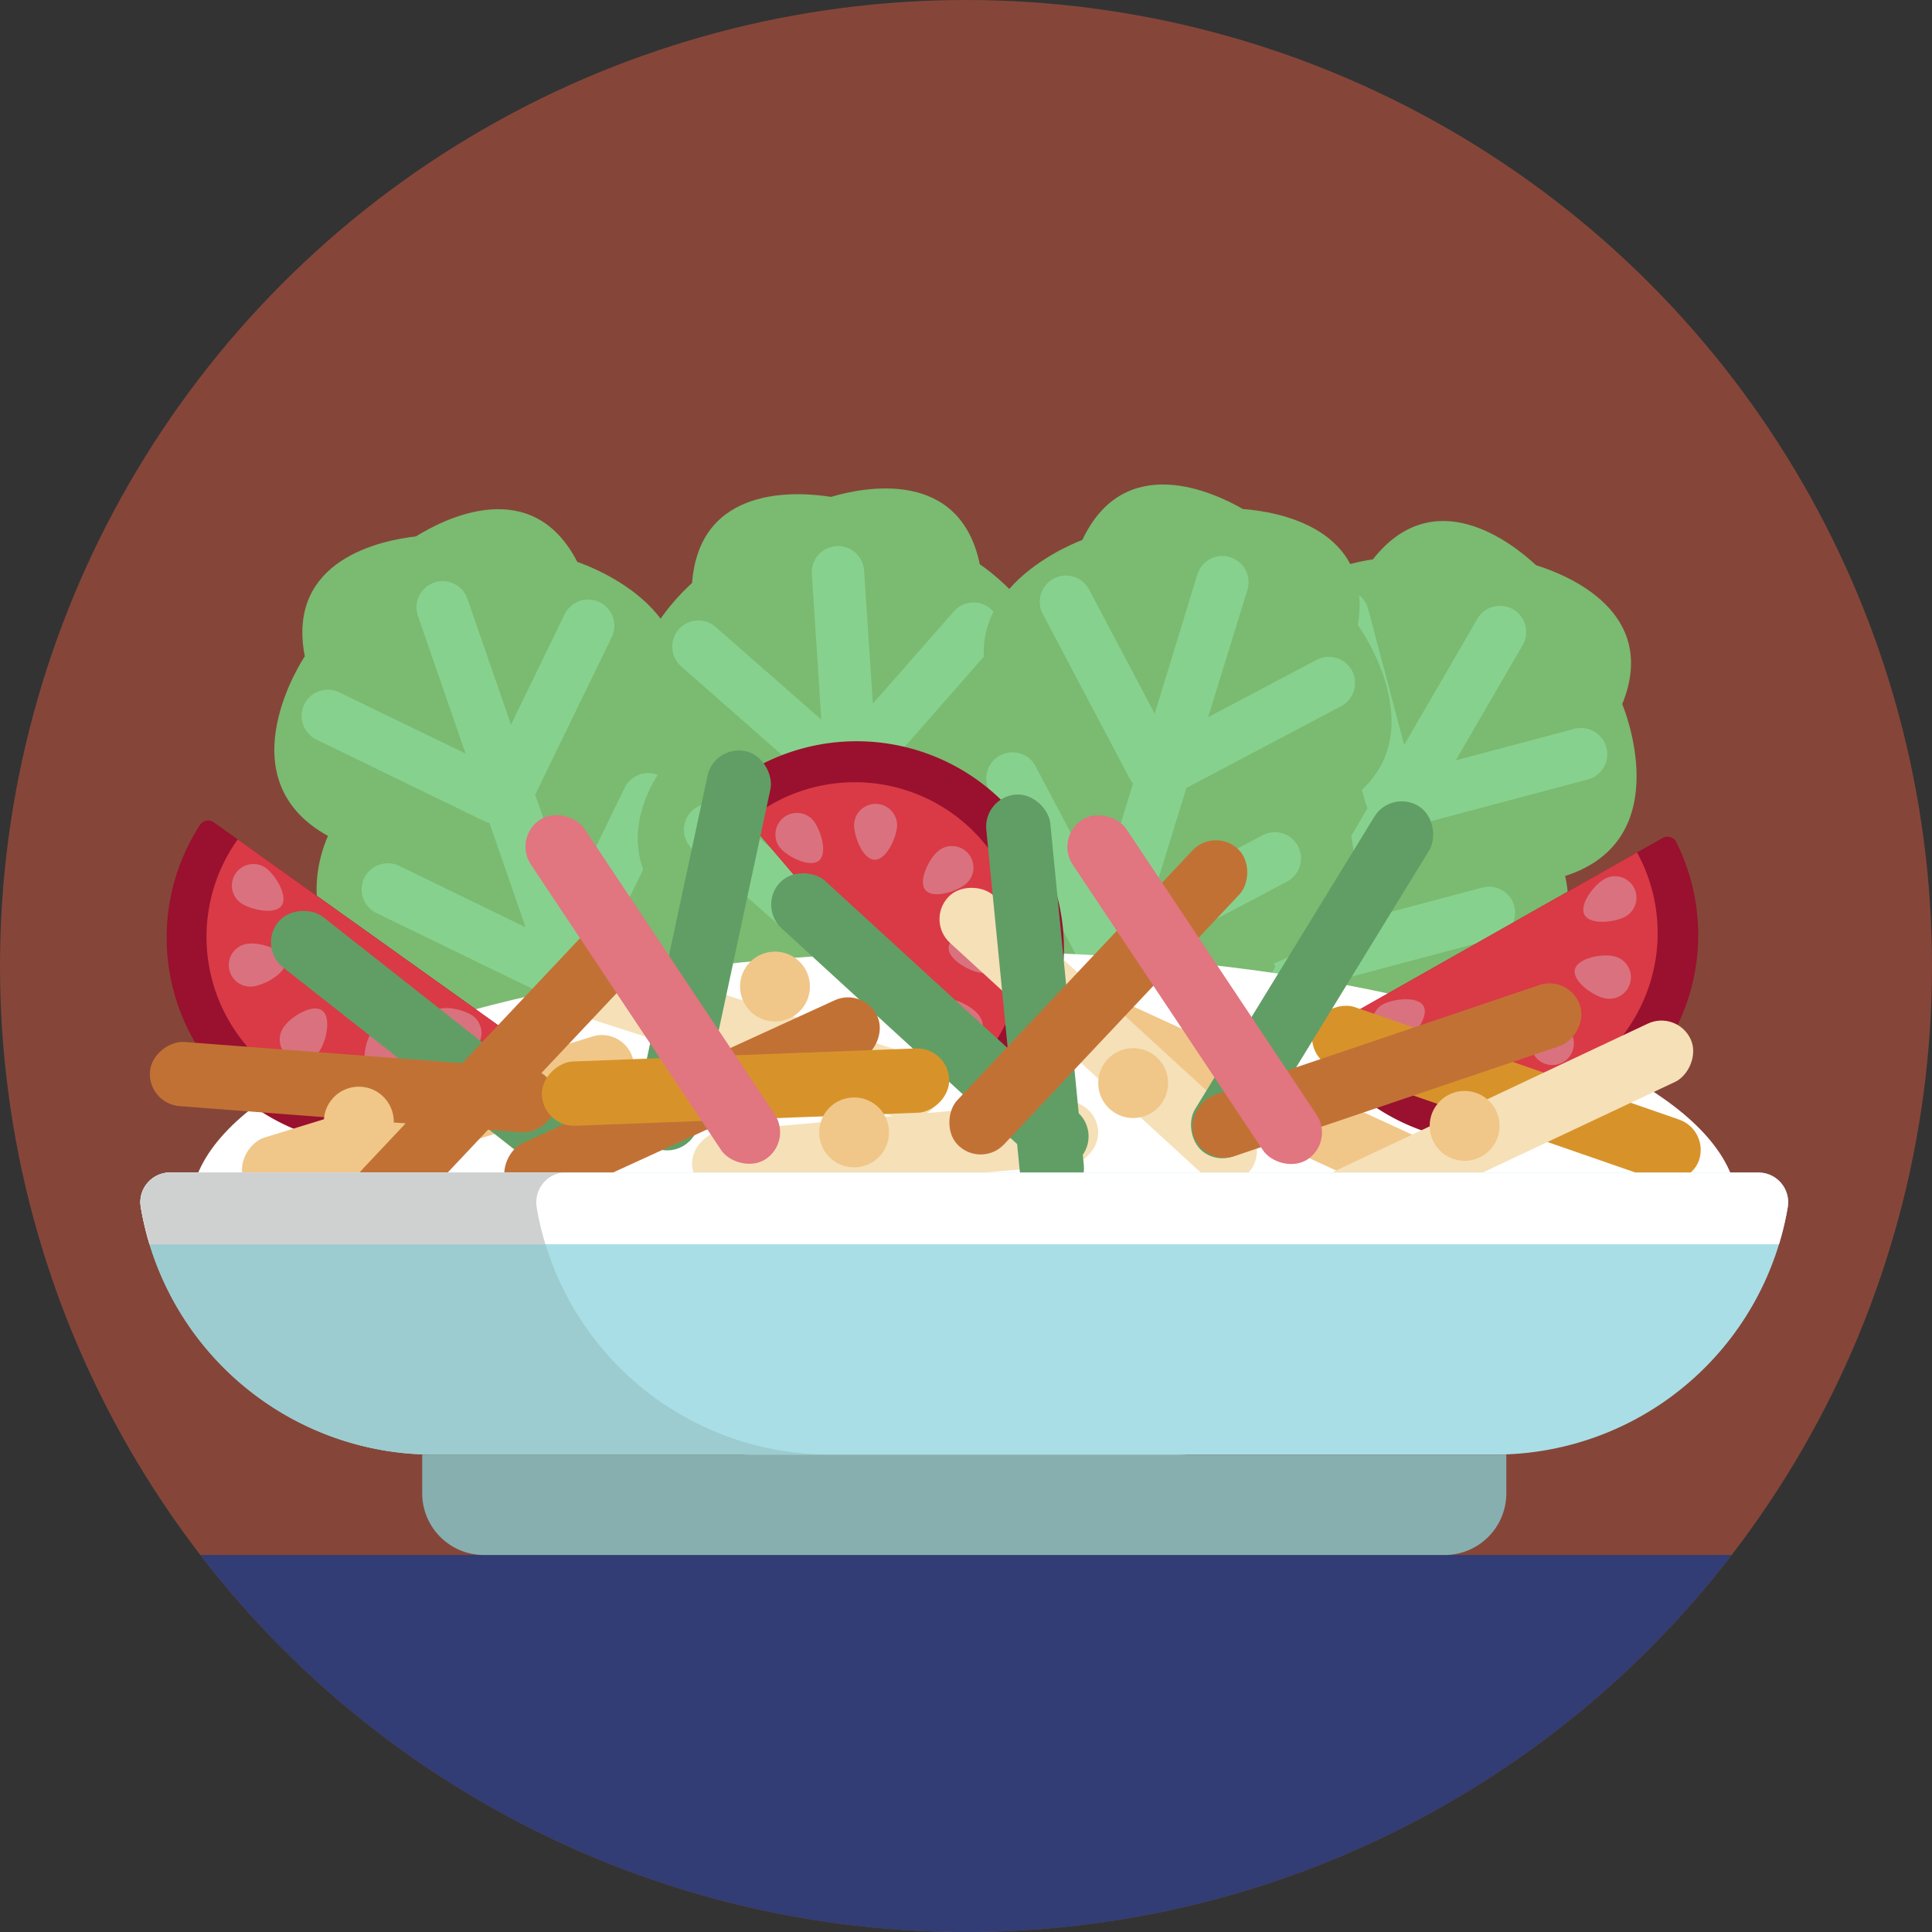 <svg xmlns="http://www.w3.org/2000/svg" viewBox="0 0 512 512"><rect x="0" y="0" width="512" height="512" fill="#333333" stroke="none"/><defs><style>.cls-2{fill:#7bba71}.cls-3{fill:#87d18e}.cls-4{fill:#fff}.cls-5{fill:#99112e}.cls-6{fill:#d93a46}.cls-7{fill:#d9727e}.cls-8{fill:#d7932a}.cls-9{fill:#f0c788}.cls-10{fill:#f6e0b8}.cls-11{fill:#619e65}.cls-12{fill:#c27135}.cls-13{fill:#e17580}</style></defs><circle cx="256" cy="256" r="256" style="fill:#854639" id="BULINE"/><g id="Icons"><path class="cls-2" d="M177.55 190.16C190 160.81 153 148.93 153 148.93c-12-23.31-35.14-11.52-42.78-6.77-8.94 1-34.46 6.05-29.44 31.76 0 0-21.76 32.22 6.14 47.61 0 0-15 30.94 21.84 42.18 0 0 7.2 36 49.69 23.44v.09c.59-.2 1.16-.41 1.72-.63l1.74-.57v-.09c41.15-16.41 24.58-49.14 24.58-49.14 21.99-31.61-8.94-46.65-8.94-46.65z"/><path class="cls-3" d="M174.81 205.57a6.94 6.94 0 0 0-9.28 3.21L151.32 238l-9.48-27.41 20.28-41.74a6.93 6.93 0 0 0-3.21-9.27 6.94 6.94 0 0 0-9.28 3.21l-14.21 29.25-11.55-33.36a6.94 6.94 0 1 0-13.12 4.54l12.63 36.49-33.47-16.23a6.94 6.94 0 0 0-9.28 3.21 7 7 0 0 0 3.21 9.31l44.33 21.53a6.39 6.39 0 0 0 1.54.53l9.57 27.67-33.47-16.26a6.94 6.94 0 0 0-6.06 12.49l44.32 21.53a6.39 6.39 0 0 0 1.54.53l3.73 10.77a6.94 6.94 0 1 0 13.12-4.54l-4.72-13.64L178 214.84a6.93 6.93 0 0 0-3.21-9.27z"/><path class="cls-2" d="M414.77 232.15c30.33-9.76 15.14-45.55 15.14-45.55 9.85-24.27-14.23-34.13-22.82-36.8-6.58-6.13-27.09-22.14-43.27-1.55 0 0-38.61 4.57-32 35.75 0 0-33.23 8.85-17.67 44.09 0 0-22.53 29 14.72 52.94l-.05.08 1.6.89c.51.32 1 .63 1.57.95l.05-.08c39.3 20.43 53.26-13.5 53.26-13.5 38.28-3.97 29.47-37.22 29.47-37.22z"/><path class="cls-3" d="M401.31 240.15a6.94 6.94 0 0 0-8.49-4.93l-31.43 8.35 14.55-25.08 44.85-11.92a6.94 6.94 0 0 0 4.93-8.49 7 7 0 0 0-8.49-4.93l-31.44 8.35 17.72-30.5a6.94 6.94 0 1 0-12-7l-19.38 33.4-9.55-36a6.94 6.94 0 0 0-8.49-4.93 7 7 0 0 0-4.93 8.49l12.65 47.63a7.45 7.45 0 0 0 .61 1.51l-14.7 25.33-9.55-36a6.94 6.94 0 0 0-13.42 3.57l12.65 47.7a6.89 6.89 0 0 0 .6 1.51l-5.72 9.85a6.94 6.94 0 1 0 12 7l7.24-12.48 44.85-11.91a7 7 0 0 0 4.93-8.49z"/><path class="cls-2" d="M272.45 195.82c19.76-25-12.79-46.27-12.79-46.27-5.33-25.64-30.82-20.43-39.44-17.87-8.89-1.42-34.83-3.3-36.81 22.82 0 0-29.53 25.29-6.71 47.53 0 0-22.68 25.85 9.88 46.46 0 0-2.59 36.59 41.7 35.78v.09l1.83-.14 1.83-.09V284c44-4.92 36.73-40.87 36.73-40.87 29.61-24.6 3.78-47.31 3.78-47.31z"/><path class="cls-3" d="M265.72 210a7 7 0 0 0-9.8.64L234.46 235l-1.87-28.93 30.62-34.87a7 7 0 0 0-.64-9.8 6.93 6.93 0 0 0-9.79.63l-21.46 24.44-2.32-35.2a6.94 6.94 0 1 0-13.85.9l2.5 38.53-28-24.56a7 7 0 0 0-9.8.64 7 7 0 0 0 .64 9.8l37 32.52a7 7 0 0 0 1.34.91l1.89 29.22-27.95-24.55a6.94 6.94 0 1 0-9.17 10.43l37 32.52a7 7 0 0 0 1.35.92l.73 11.36a6.94 6.94 0 0 0 13.86-.9l-.94-14.39 30.63-34.87a7 7 0 0 0-.64-9.8z"/><path class="cls-2" d="M355.32 213.43c27.36-16.32 4.53-47.79 4.53-47.79 4.15-25.86-21.52-30.07-30.49-30.75-7.8-4.49-31.37-15.49-42.53 8.21 0 0-36.59 13.12-23.19 42 0 0-30.4 16.08-7.32 46.93 0 0-15.45 33.27 26.22 48.28v.09c.6.19 1.18.35 1.76.52l1.75.57v-.1c42.89 11.09 48.88-25.1 48.88-25.1 36.44-12.44 20.39-42.86 20.39-42.86z"/><path class="cls-3" d="M344 224.24a6.94 6.94 0 0 0-9.38-2.9l-28.76 15.19 8.55-27.71 41-21.67a6.94 6.94 0 0 0 2.89-9.38 6.94 6.94 0 0 0-9.38-2.9l-28.75 15.19 10.41-33.73a6.94 6.94 0 1 0-13.27-4.09L306 189.13l-17.38-32.9a6.94 6.94 0 0 0-9.38-2.89 6.94 6.94 0 0 0-2.89 9.38l23 43.57a6.76 6.76 0 0 0 .92 1.34l-8.63 28-17.38-32.9a6.94 6.94 0 0 0-12.26 6.46l23 43.57a6.8 6.8 0 0 0 .93 1.34l-3.38 10.9a6.94 6.94 0 0 0 13.27 4.1l4.25-13.79 41-21.67a6.94 6.94 0 0 0 2.9-9.38z"/><ellipse class="cls-4" cx="255.54" cy="320.24" rx="205" ry="68.08"/><path class="cls-5" d="M440.63 222.06a2.59 2.59 0 0 1 3.58 1.07 54.94 54.94 0 0 1-95.51 54.05 2.59 2.59 0 0 1 .93-3.62z"/><path class="cls-6" d="M356.42 269.71a44.48 44.48 0 0 0 77.42-43.8z"/><path class="cls-7" d="M406.5 279.48a5.7 5.7 0 0 0 9.92-5.61c-1.55-2.74-6.78-6.8-9.52-5.25s-1.9 8.12-.4 10.86zM430.79 242.87a5.69 5.69 0 0 0-5.61-9.91c-2.74 1.54-6.8 6.77-5.25 9.51s8.12 1.95 10.86.4zM425.14 264.52a5.7 5.7 0 1 0 2.5-11.12c-3.07-.68-9.59.47-10.28 3.54s4.71 6.89 7.78 7.58zM372 276.14a5.7 5.7 0 0 1-5.61-9.92c2.74-1.54 9.31-2.33 10.86.4s-2.52 7.97-5.25 9.52zM393.46 282.45a5.7 5.7 0 0 1-10.82-3.59c1-3 5.34-8 8.32-7s3.49 7.6 2.5 10.59z"/><path class="cls-5" d="M141.79 278.67a2.59 2.59 0 0 1 .54 3.69A54.93 54.93 0 0 1 53 218.6a2.58 2.58 0 0 1 3.66-.69z"/><path class="cls-6" d="M63 222.45a44.47 44.47 0 1 0 72.39 51.68z"/><path class="cls-7" d="M75.33 272a5.7 5.7 0 1 0 9.27 6.62c1.83-2.56 3.31-9 .75-10.84s-8.19 1.63-10.02 4.22zM118.77 278.53a5.7 5.7 0 0 0 6.62-9.27c-2.56-1.83-9-3.31-10.85-.75s1.67 8.19 4.23 10.02zM96.76 282.55a5.7 5.7 0 1 0 11.13-2.43c-.67-3.07-4.47-8.5-7.54-7.83s-4.26 7.19-3.59 10.26zM63.79 239.28a5.7 5.7 0 0 1 6.62-9.28c2.56 1.83 6 7.46 4.22 10s-8.28 1.1-10.84-.72zM67.13 261.4a5.7 5.7 0 1 1-1.32-11.32c3.13-.36 9.49 1.47 9.86 4.59s-5.42 6.33-8.54 6.73z"/><path class="cls-5" d="M193.12 211.56a2.57 2.57 0 0 1 .38-3.71 54.93 54.93 0 0 1 71.1 83.58 2.58 2.58 0 0 1-3.72-.23z"/><path class="cls-6" d="M255.82 285.26a44.48 44.48 0 0 0-57.64-67.75z"/><path class="cls-7" d="M256 234.23a5.7 5.7 0 0 0-7.39-8.68c-2.39 2-5.39 7.95-3.35 10.34s8.29.38 10.74-1.66zM215.41 217.3a5.7 5.7 0 0 0-8.68 7.38c2 2.4 8 5.4 10.34 3.36s.38-8.35-1.66-10.74zM237.74 218.75a5.7 5.7 0 0 0-11.39-.35c-.1 3.15 2.26 9.33 5.41 9.43s5.88-5.93 5.98-9.08zM259.19 268.75a5.7 5.7 0 0 1-8.68 7.39c-2-2.4-4.06-8.71-1.66-10.75s8.3.97 10.34 3.36zM261.33 246.48a5.7 5.7 0 0 1-1.48 11.3c-3.12-.41-8.85-3.73-8.44-6.85s6.8-4.86 9.92-4.45z"/><rect class="cls-8" x="390.67" y="235.82" width="17.05" height="108" rx="8.52" transform="rotate(109.12 399.192 289.843)"/><rect class="cls-9" x="107.54" y="242.24" width="17.05" height="108" rx="8.52" transform="rotate(72.87 116.07 296.219)"/><rect class="cls-9" x="321.62" y="235.82" width="17.05" height="108" rx="8.52" transform="rotate(114.68 330.144 289.807)"/><rect class="cls-10" x="228.69" y="250.25" width="17.05" height="108" rx="8.52" transform="rotate(85 237.214 304.259)"/><rect class="cls-10" x="189.07" y="220.32" width="17.05" height="108" rx="8.52" transform="rotate(107.82 197.592 274.3)"/><rect class="cls-10" x="282.52" y="220.32" width="17.05" height="108" rx="8.52" transform="rotate(132.49 291.048 274.305)"/><rect class="cls-11" x="237.9" y="216.46" width="17.05" height="108" rx="8.52" transform="rotate(132.49 246.427 270.453)"/><rect class="cls-11" x="177.78" y="197.88" width="17.05" height="108" rx="8.52" transform="rotate(-167.9 186.299 251.877)"/><rect class="cls-11" x="265.78" y="210.31" width="17.05" height="108" rx="8.52" transform="rotate(174.4 274.303 264.314)"/><rect class="cls-11" x="107.54" y="223.85" width="17.05" height="108" rx="8.52" transform="rotate(128.22 116.07 277.849)"/><rect class="cls-11" x="339.17" y="205.67" width="17.05" height="108" rx="8.52" transform="rotate(-148.49 347.705 259.66)"/><rect class="cls-10" x="390.67" y="244.37" width="17.05" height="108" rx="8.52" transform="rotate(64.78 399.183 298.346)"/><rect class="cls-12" x="359.69" y="228.74" width="17.05" height="108" rx="8.52" transform="rotate(71.3 367.21 282.765)"/><rect class="cls-12" x="85.06" y="234.11" width="17.05" height="108" rx="8.52" transform="rotate(94.37 93.59 288.106)"/><rect class="cls-12" x="124.76" y="228.74" width="17.05" height="108" rx="8.52" transform="rotate(43.28 133.286 282.756)"/><rect class="cls-12" x="282.52" y="210.31" width="17.05" height="108" rx="8.52" transform="rotate(43.28 291.053 264.333)"/><rect class="cls-12" x="174.86" y="237.77" width="17.05" height="108" rx="8.52" transform="rotate(65.4 183.39 291.775)"/><rect class="cls-8" x="189.07" y="234.11" width="17.05" height="108" rx="8.52" transform="rotate(87.82 197.595 288.09)"/><rect class="cls-13" x="308.08" y="208.3" width="17.05" height="108" rx="8.52" transform="rotate(146.33 316.608 262.29)"/><rect class="cls-13" x="164.47" y="208.24" width="17.05" height="108" rx="8.52" transform="rotate(146.33 173 262.231)"/><path d="M458.92 412.08a256 256 0 0 1-405.84 0z" style="fill:#313d74"/><path d="M473.77 319.92a77.14 77.14 0 0 1-2.32 9.82 78.67 78.67 0 0 1-75.28 55.74H114.92a78.61 78.61 0 0 1-77.6-65.56 7.67 7.67 0 0 1-.12-1.34 7.87 7.87 0 0 1 7.87-7.84H466a7.87 7.87 0 0 1 7.77 9.18z" style="fill:#aadee6"/><path d="M219.82 385.48h-104.9a78.71 78.71 0 0 1-77.61-65.56 8.75 8.75 0 0 1-.11-1.34 7.87 7.87 0 0 1 7.87-7.84H150a7.87 7.87 0 0 0-7.87 7.84 7.67 7.67 0 0 0 .12 1.34 78.7 78.7 0 0 0 77.57 65.56z" style="fill:#9ccccf"/><path d="M111.89 385.48h287.3v10.26a16.35 16.35 0 0 1-16.35 16.35h-254.6a16.35 16.35 0 0 1-16.35-16.35v-10.26z" style="fill:#87afaf"/><path class="cls-4" d="M473.77 319.92a77.14 77.14 0 0 1-2.32 9.82H39.63a78.86 78.86 0 0 1-2.31-9.82 7.67 7.67 0 0 1-.12-1.34 7.87 7.87 0 0 1 7.87-7.84H466a7.87 7.87 0 0 1 7.77 9.18z"/><path d="M142.22 319.92a77.14 77.14 0 0 0 2.32 9.82H39.63v-.07l-.57-2c-.23-.83-.44-1.67-.65-2.52-.07-.29-.14-.58-.2-.87-.15-.62-.28-1.26-.4-1.88-.18-.83-.33-1.67-.47-2.51a7.67 7.67 0 0 1-.12-1.34 7.87 7.87 0 0 1 7.87-7.84H150a7.87 7.87 0 0 0-7.87 7.84 7.67 7.67 0 0 0 .09 1.37z" style="fill:#cfd1d1"/><circle class="cls-9" cx="226.35" cy="300.1" r="9.26"/><circle class="cls-9" cx="300.3" cy="287.03" r="9.26"/><circle class="cls-9" cx="205.38" cy="261.44" r="9.26"/><circle class="cls-9" cx="95.09" cy="297.24" r="9.26"/><circle class="cls-9" cx="388.14" cy="298.37" r="9.26"/></g></svg>